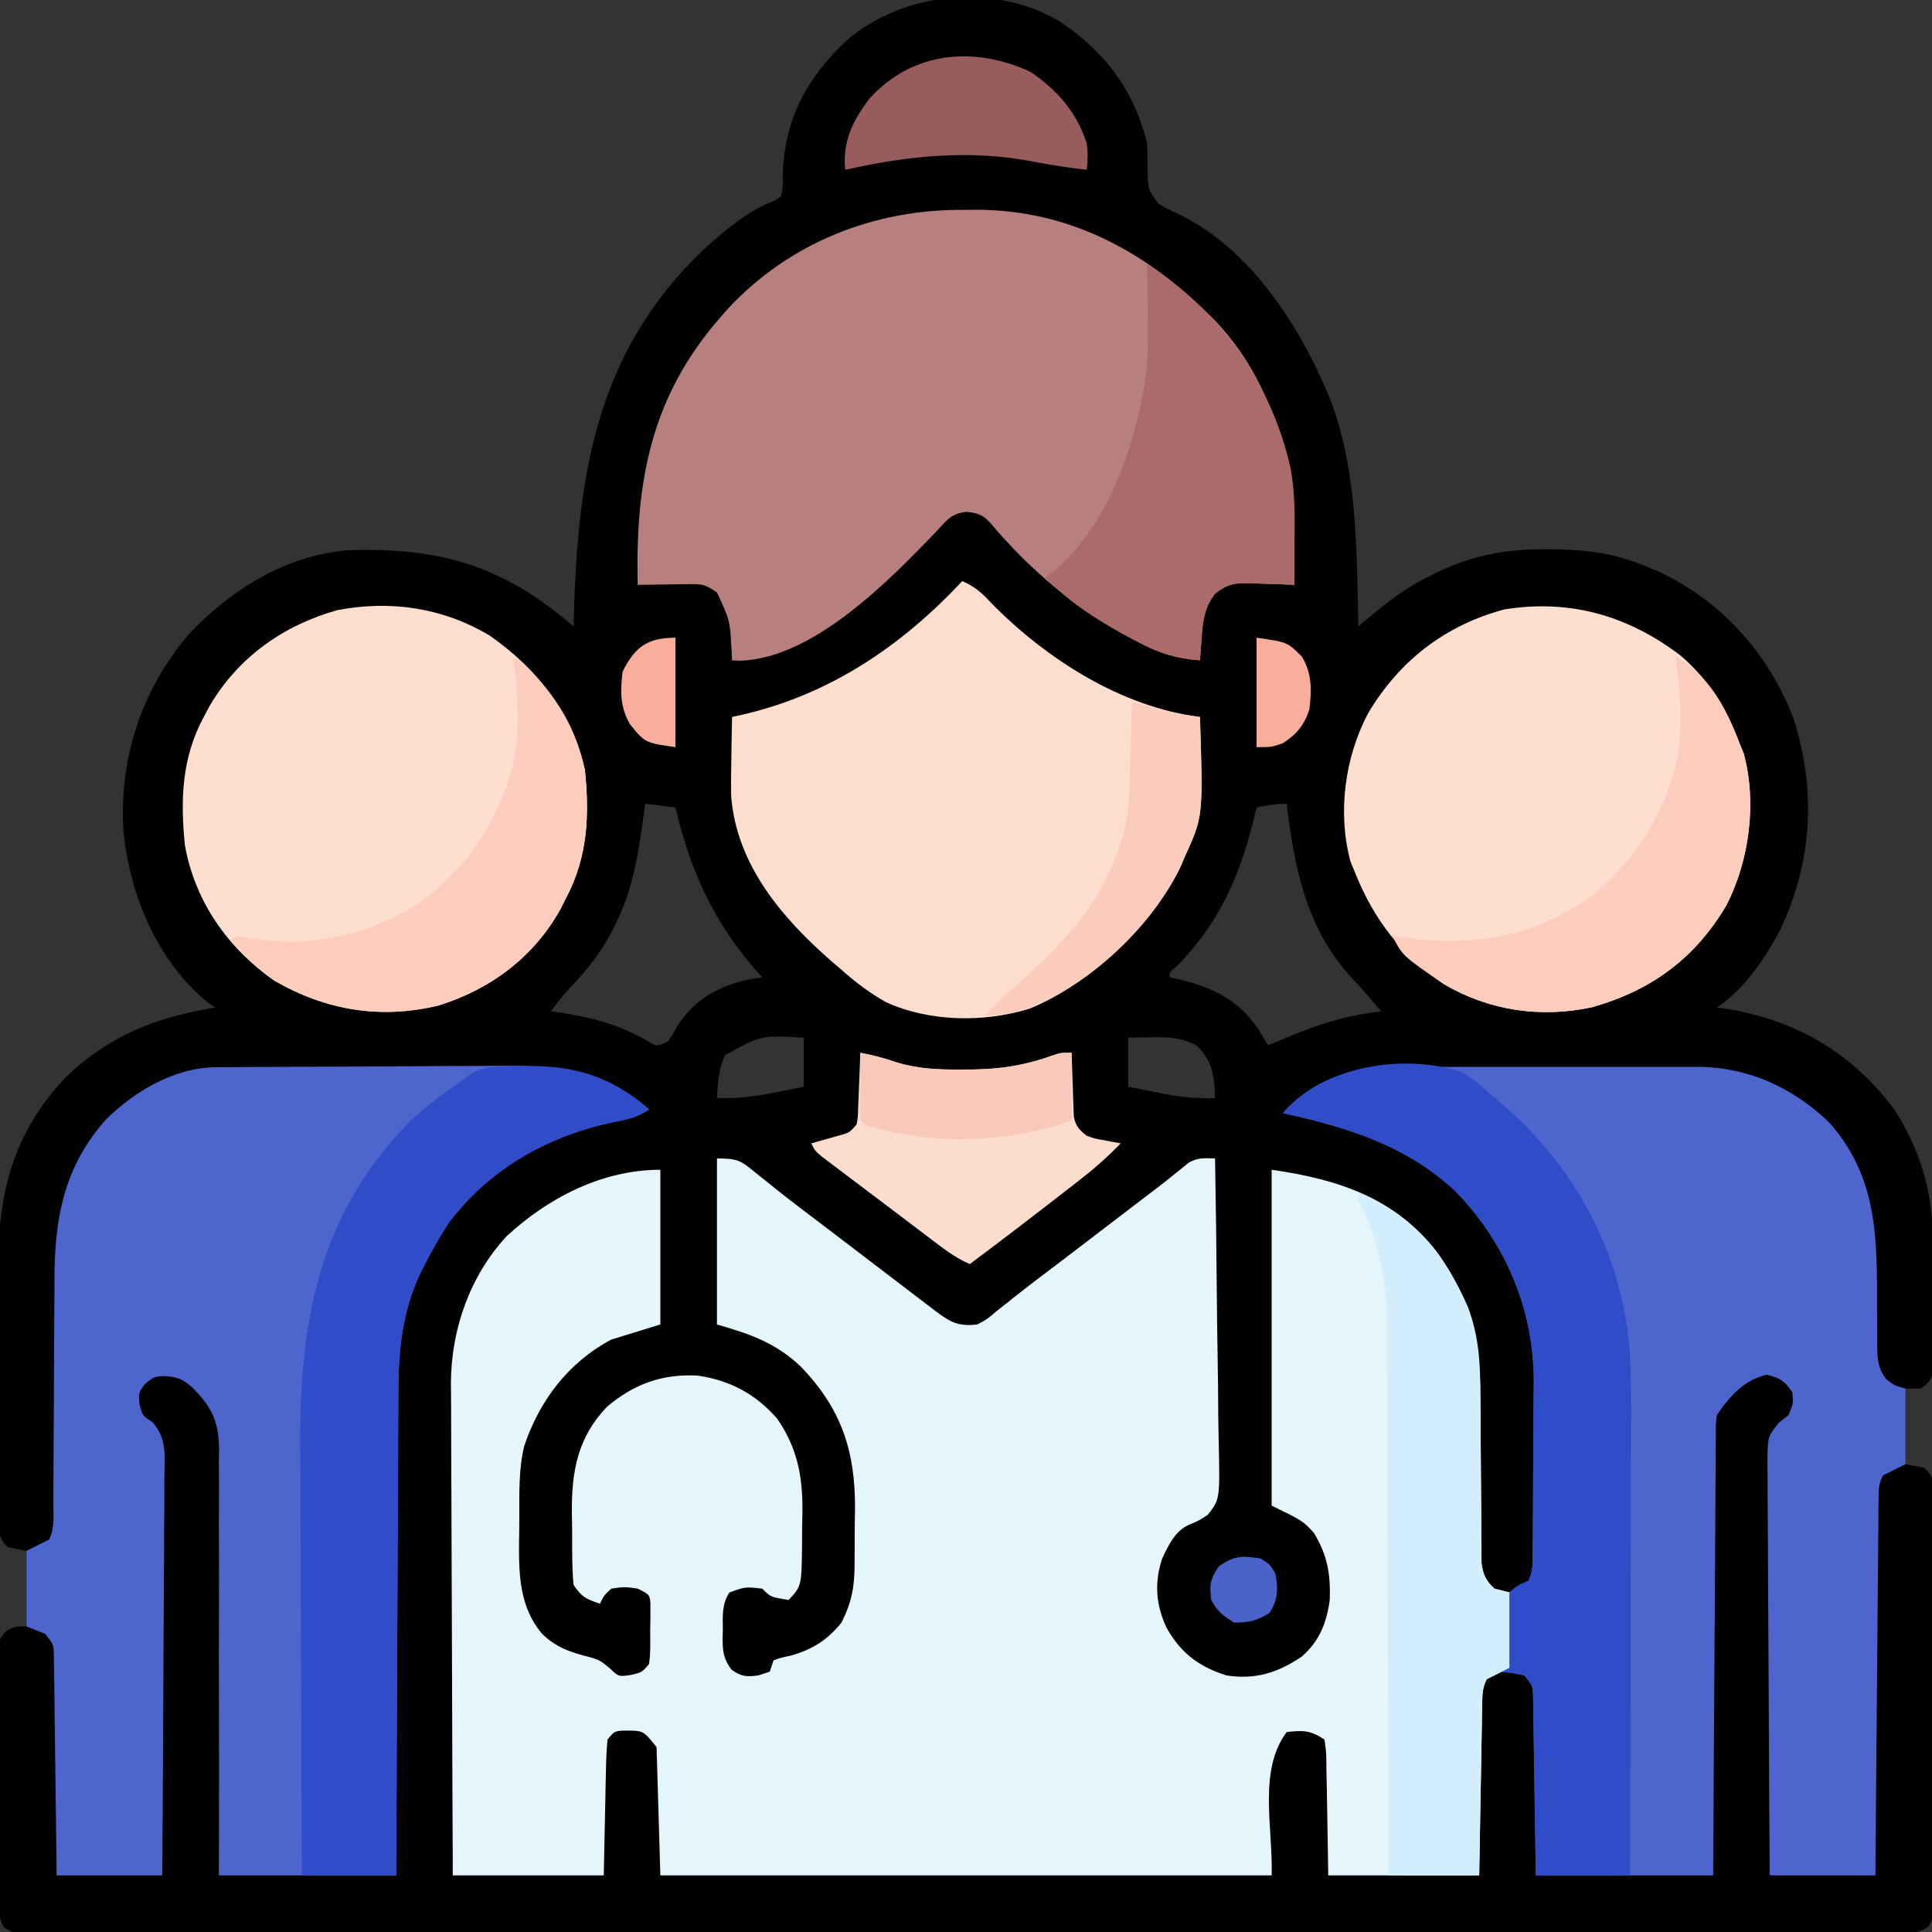 <?xml version="1.0" encoding="UTF-8"?>
<svg version="1.1" xmlns="http://www.w3.org/2000/svg" width="512" height="512">
<rect width="100%" height="100%" fill="#333333" stroke="none"/>
<path d="M0 0 C12.009 7.97 19.845 18.272 23.301 32.422 C23.38 34.858 23.421 37.297 23.426 39.734 C23.55 44.584 23.55 44.584 26.227 48.363 C28.742 49.843 28.742 49.843 31.488 51.09 C51.048 60.354 64.563 81.985 72.301 101.422 C79.084 120.431 78.804 140.501 79.301 160.422 C80.002 159.823 80.703 159.224 81.426 158.607 C86.811 154.09 91.936 150.045 98.301 147.047 C99.233 146.573 99.233 146.573 100.184 146.09 C109.529 141.531 118.769 139.879 129.113 139.984 C130.689 139.996 130.689 139.996 132.296 140.007 C140.567 140.182 147.6 141.232 155.301 144.422 C156.846 145.058 156.846 145.058 158.422 145.707 C175.437 153.489 188.06 167.611 194.66 185.004 C200.677 204.08 199.579 222.575 191.176 240.672 C187.095 248.374 181.638 256.53 174.301 261.422 C175.198 261.546 176.095 261.669 177.02 261.797 C195.377 264.831 210.023 273.365 221.238 288.359 C228.471 299.455 231.614 311.066 231.602 324.16 C231.608 325.664 231.608 325.664 231.615 327.198 C231.62 329.303 231.621 331.409 231.616 333.514 C231.613 336.742 231.637 339.969 231.662 343.197 C231.664 345.247 231.665 347.298 231.664 349.348 C231.673 350.313 231.682 351.279 231.692 352.274 C231.683 353.616 231.683 353.616 231.673 354.986 C231.674 355.772 231.674 356.558 231.675 357.369 C231.197 359.994 230.468 360.887 228.301 362.422 C226.981 362.422 225.661 362.422 224.301 362.422 C224.301 369.022 224.301 375.622 224.301 382.422 C225.951 382.752 227.601 383.082 229.301 383.422 C231.796 385.918 231.553 386.678 231.561 390.122 C231.569 391.113 231.576 392.105 231.583 393.126 C231.58 394.217 231.578 395.309 231.575 396.433 C231.581 397.58 231.586 398.726 231.591 399.907 C231.605 403.713 231.604 407.518 231.602 411.324 C231.605 413.96 231.61 416.595 231.615 419.231 C231.623 424.762 231.622 430.292 231.616 435.823 C231.61 442.219 231.623 448.615 231.644 455.011 C231.664 461.16 231.667 467.309 231.663 473.458 C231.664 476.076 231.669 478.694 231.679 481.313 C231.691 484.969 231.685 488.625 231.673 492.281 C231.681 493.37 231.688 494.46 231.696 495.582 C231.689 496.577 231.682 497.571 231.675 498.595 C231.675 499.892 231.675 499.892 231.676 501.215 C231.301 503.422 231.301 503.422 230.294 505.036 C227.136 507.232 223.749 506.832 220.038 506.799 C218.752 506.806 218.752 506.806 217.441 506.813 C214.544 506.824 211.647 506.813 208.75 506.803 C206.663 506.806 204.575 506.811 202.488 506.817 C196.731 506.83 190.974 506.823 185.218 506.814 C179.017 506.807 172.817 506.818 166.616 506.826 C155.165 506.839 143.714 506.837 132.262 506.829 C121.684 506.822 111.107 506.82 100.529 506.823 C99.828 506.824 99.127 506.824 98.405 506.824 C95.56 506.825 92.716 506.826 89.871 506.827 C63.169 506.836 36.467 506.828 9.764 506.812 C-13.974 506.797 -37.713 506.799 -61.451 506.813 C-88.104 506.829 -114.756 506.835 -141.408 506.826 C-144.248 506.825 -147.088 506.824 -149.927 506.823 C-150.627 506.823 -151.326 506.823 -152.046 506.823 C-162.619 506.819 -173.192 506.823 -183.765 506.831 C-195.783 506.839 -207.801 506.837 -219.819 506.821 C-225.956 506.813 -232.093 506.81 -238.23 506.82 C-243.841 506.829 -249.451 506.824 -255.062 506.808 C-257.099 506.805 -259.136 506.806 -261.172 506.814 C-263.927 506.823 -266.681 506.813 -269.436 506.799 C-270.239 506.806 -271.042 506.813 -271.87 506.821 C-277.181 506.766 -277.181 506.766 -279.691 505.098 C-281.396 502.264 -281.09 499.506 -281.103 496.244 C-281.11 495.517 -281.117 494.79 -281.124 494.041 C-281.142 491.636 -281.138 489.233 -281.133 486.828 C-281.137 485.158 -281.143 483.488 -281.149 481.818 C-281.158 478.318 -281.155 474.817 -281.145 471.317 C-281.134 466.827 -281.154 462.339 -281.183 457.849 C-281.202 454.401 -281.201 450.952 -281.196 447.503 C-281.195 445.848 -281.201 444.192 -281.214 442.537 C-281.229 440.224 -281.218 437.913 -281.201 435.6 C-281.201 434.283 -281.201 432.966 -281.2 431.61 C-280.699 428.422 -280.699 428.422 -278.855 426.473 C-276.699 425.422 -276.699 425.422 -273.699 425.422 C-273.699 418.822 -273.699 412.222 -273.699 405.422 C-275.349 405.092 -276.999 404.762 -278.699 404.422 C-281.259 401.863 -280.952 400.171 -280.992 396.68 C-280.992 395.877 -280.991 395.074 -280.99 394.247 C-280.996 393.401 -281.003 392.555 -281.01 391.684 C-281.029 388.872 -281.033 386.061 -281.035 383.25 C-281.042 381.291 -281.048 379.332 -281.055 377.373 C-281.067 373.254 -281.071 369.134 -281.07 365.015 C-281.07 359.77 -281.097 354.526 -281.131 349.281 C-281.154 345.226 -281.158 341.171 -281.157 337.116 C-281.159 335.185 -281.168 333.254 -281.183 331.323 C-281.331 311.124 -277.52 294.917 -263.145 279.738 C-251.494 268.702 -239.202 263.995 -223.699 261.422 C-224.504 260.844 -225.308 260.267 -226.137 259.672 C-239.107 248.792 -246.121 231.852 -247.931 215.302 C-249.336 196.042 -243.376 177.424 -230.793 162.664 C-219.614 150.693 -204.898 141.51 -188.182 140.229 C-163.861 139.492 -147.419 144.303 -128.699 160.422 C-128.679 159.663 -128.66 158.904 -128.639 158.121 C-127.603 120.288 -122.801 87.695 -94.125 60.449 C-88.73 55.541 -82.243 50.065 -75.355 47.574 C-74.809 47.194 -74.262 46.814 -73.699 46.422 C-73.176 43.549 -73.176 43.549 -73.262 40.172 C-72.587 25.545 -66.804 15.057 -56.387 5.172 C-41.119 -7.885 -17.404 -10.175 0 0 Z M-109.699 207.422 C-109.869 208.666 -110.04 209.91 -110.215 211.191 C-111.516 220.298 -112.791 229.007 -116.699 237.422 C-117.119 238.331 -117.54 239.239 -117.973 240.176 C-121.081 246.35 -124.884 251.236 -129.648 256.23 C-131.5 258.209 -133.121 260.223 -134.699 262.422 C-133.683 262.569 -132.668 262.716 -131.621 262.867 C-123.268 264.191 -116.478 266.012 -109.055 270.312 C-106.634 271.784 -106.634 271.784 -103.699 270.422 C-102.378 268.523 -102.378 268.523 -101.137 266.234 C-96.717 259.365 -90.459 255.847 -82.574 254.047 C-81.295 253.841 -80.017 253.634 -78.699 253.422 C-79.545 252.473 -80.39 251.524 -81.262 250.547 C-92.037 237.87 -97.923 224.484 -101.699 208.422 C-104.339 208.092 -106.979 207.762 -109.699 207.422 Z M52.301 208.422 C52.033 209.547 51.765 210.673 51.488 211.832 C47.683 227.045 42.244 239.176 31.207 250.445 C29.185 252.084 29.185 252.084 29.301 253.422 C29.99 253.569 30.68 253.716 31.391 253.867 C40.647 256.077 47.449 259.251 52.863 267.297 C53.694 268.661 54.513 270.032 55.301 271.422 C57.947 270.369 60.584 269.303 63.211 268.203 C70.531 265.228 77.457 263.369 85.301 262.422 C84.937 261.998 84.574 261.574 84.199 261.137 C83.13 259.89 82.066 258.64 81.004 257.387 C79.981 256.207 78.935 255.046 77.848 253.926 C65.639 241.012 62.251 224.421 60.301 207.422 C57.461 207.422 55.063 207.825 52.301 208.422 Z M-88.512 274.047 C-90.325 277.673 -90.451 281.415 -90.699 285.422 C-85.341 285.591 -80.506 284.987 -75.262 283.922 C-74.53 283.779 -73.799 283.636 -73.045 283.488 C-71.262 283.139 -69.48 282.781 -67.699 282.422 C-67.699 278.132 -67.699 273.842 -67.699 269.422 C-79.006 268.757 -79.006 268.757 -88.512 274.047 Z M18.301 269.422 C18.301 273.712 18.301 278.002 18.301 282.422 C20.82 282.93 23.341 283.429 25.863 283.922 C26.568 284.065 27.272 284.208 27.998 284.355 C32.52 285.231 36.696 285.567 41.301 285.422 C41.05 279.658 40.776 275.524 36.301 271.422 C32.275 269.384 28.966 269.206 24.488 269.297 C22.446 269.338 20.405 269.379 18.301 269.422 Z " fill="#010102" transform="translate(280.699,5.578)"/>
<path d="M0 0 C5.664 0 6.304 0.571 10.5 4 C11.655 4.926 12.812 5.85 13.969 6.773 C14.607 7.287 15.245 7.801 15.902 8.331 C19.882 11.497 23.948 14.552 28 17.625 C29.8 18.994 31.599 20.364 33.398 21.734 C34.312 22.43 35.226 23.125 36.167 23.842 C39.084 26.064 41.999 28.29 44.914 30.516 C46.349 31.611 46.349 31.611 47.812 32.728 C49.654 34.134 51.495 35.54 53.336 36.948 C54.166 37.581 54.996 38.215 55.852 38.867 C56.582 39.425 57.312 39.983 58.065 40.558 C62.031 43.513 64.023 44.547 69 44 C71.586 42.617 71.586 42.617 74.062 40.5 C75.111 39.671 76.161 38.843 77.211 38.016 C77.801 37.543 78.391 37.071 78.999 36.584 C83.012 33.408 87.11 30.342 91.188 27.25 C98.573 21.623 105.95 15.985 113.319 10.337 C114.578 9.373 115.839 8.412 117.104 7.456 C118.446 6.426 119.769 5.372 121.08 4.302 C121.769 3.751 122.458 3.2 123.168 2.633 C123.783 2.129 124.398 1.625 125.032 1.106 C127.49 -0.275 129.222 -0.081 132 0 C132.209 11.891 132.368 23.782 132.466 35.675 C132.513 41.198 132.577 46.719 132.679 52.241 C132.777 57.571 132.831 62.899 132.854 68.23 C132.871 70.263 132.903 72.295 132.952 74.328 C133.319 90.34 133.319 90.34 130.042 94.464 C127.633 96.033 127.633 96.033 125.231 97.007 C121.39 98.717 119.755 102.326 118 106 C115.881 112.357 116.292 118.247 119.125 124.312 C122.855 130.997 127.608 134.659 135 137 C142.688 138.18 148.606 136.327 155 132 C159.684 127.908 161.602 123.012 162.406 116.922 C162.612 109.97 161.783 105.194 158.191 99.219 C155.249 96.032 155.249 96.032 147 92 C147 62.63 147 33.26 147 3 C164.708 5.53 179.941 10.525 191.062 25.125 C199.662 37.326 202.284 48.206 202.309 62.887 C202.32 64.235 202.332 65.583 202.346 66.931 C202.401 72.627 202.432 78.324 202.456 84.021 C202.472 87.517 202.502 91.014 202.541 94.51 C202.558 96.482 202.559 98.454 202.559 100.426 C202.572 101.624 202.586 102.823 202.599 104.057 C202.604 105.111 202.61 106.165 202.615 107.25 C203.058 110.414 203.728 111.773 206 114 C207.32 114.33 208.64 114.66 210 115 C210 121.6 210 128.2 210 135 C208.02 135.99 206.04 136.98 204 138 C202.779 140.442 202.843 142.087 202.795 144.817 C202.775 145.818 202.755 146.819 202.734 147.85 C202.718 148.933 202.701 150.017 202.684 151.133 C202.652 152.793 202.652 152.793 202.621 154.487 C202.555 158.033 202.496 161.579 202.438 165.125 C202.394 167.525 202.351 169.924 202.307 172.324 C202.199 178.216 202.1 184.108 202 190 C188.8 190 175.6 190 162 190 C161.688 172.125 161.688 172.125 161.612 166.485 C161.58 165.013 161.546 163.542 161.512 162.07 C161.505 161.303 161.499 160.536 161.493 159.746 C161.461 157.305 161.461 157.305 161 154 C157.296 151.531 155.379 151.531 151 152 C143.358 162.189 147.374 177.269 147 190 C93.54 190 40.08 190 -15 190 C-15.33 178.78 -15.66 167.56 -16 156 C-19.492 151.668 -19.492 151.668 -23.625 151.625 C-27.068 151.652 -27.068 151.652 -29 154 C-29.245 156.719 -29.374 159.347 -29.414 162.07 C-29.432 162.776 -29.449 163.482 -29.468 164.209 C-29.531 166.847 -29.577 169.486 -29.625 172.125 C-29.749 178.024 -29.872 183.923 -30 190 C-43.2 190 -56.4 190 -70 190 C-70.09 171.823 -70.164 153.646 -70.207 135.469 C-70.228 127.029 -70.256 118.588 -70.302 110.147 C-70.342 102.786 -70.367 95.424 -70.376 88.063 C-70.382 84.169 -70.394 80.275 -70.423 76.381 C-70.45 72.707 -70.458 69.034 -70.452 65.36 C-70.454 63.387 -70.475 61.414 -70.498 59.441 C-70.433 45.331 -65.507 31.212 -55.812 20.684 C-44.764 10.421 -30.375 3 -15 3 C-15 16.53 -15 30.06 -15 44 C-21.435 45.98 -21.435 45.98 -28 48 C-39.381 54.053 -47.03 64.154 -51.082 76.223 C-52.564 82.413 -52.372 88.824 -52.371 95.153 C-52.375 97.363 -52.411 99.572 -52.449 101.781 C-52.519 110.477 -52.262 118.911 -46.415 125.893 C-42.593 129.727 -38.446 130.98 -33.289 132.273 C-31 133 -31 133 -28.25 135.25 C-26.055 137.345 -26.055 137.345 -22.812 136.875 C-19.897 136.207 -19.897 136.207 -18 134 C-17.557 131.02 -17.676 128.009 -17.688 125 C-17.671 124.167 -17.655 123.335 -17.639 122.477 C-17.638 121.68 -17.637 120.883 -17.637 120.062 C-17.634 119.332 -17.631 118.601 -17.628 117.848 C-17.857 115.585 -17.857 115.585 -21 114 C-24.5 113.5 -24.5 113.5 -28 114 C-29.982 115.861 -29.982 115.861 -31 118 C-34.653 116.75 -35.781 116.329 -38 113 C-38.412 108.702 -38.372 104.394 -38.371 100.078 C-38.375 97.969 -38.411 95.861 -38.449 93.752 C-38.541 82.867 -36.879 73.905 -29.164 65.828 C-21.965 59.746 -14.51 57.045 -5.105 57.551 C3.503 58.796 10.279 62.454 16 69 C21.767 77.467 22.882 85.414 22.617 95.357 C22.562 97.526 22.556 99.69 22.557 101.859 C22.435 113.34 22.435 113.34 19 117 C14.25 116.25 14.25 116.25 12 114 C7.465 113.505 7.465 113.505 3.305 115.023 C1.26 118.122 1.527 121.35 1.562 124.938 C1.543 125.654 1.523 126.37 1.502 127.107 C1.505 130.639 1.721 132.629 3.867 135.484 C6.497 137.353 7.836 137.406 11 137 C11.99 136.67 12.98 136.34 14 136 C14.33 135.01 14.66 134.02 15 133 C17.004 132.297 17.004 132.297 19.562 131.75 C25.221 130.193 29.313 127.598 33 123 C35.678 117.715 36.467 113.564 36.469 107.68 C36.476 106.899 36.484 106.119 36.492 105.314 C36.503 103.669 36.505 102.023 36.501 100.378 C36.5 97.902 36.542 95.429 36.586 92.953 C36.702 77.613 33.001 66.258 22.09 55.035 C15.486 48.825 8.64 46.469 0 44 C0 29.48 0 14.96 0 0 Z " fill="#E4F5FC" transform="translate(190,307)"/>
<path d="M0 0 C0.924 -0.004 1.849 -0.007 2.801 -0.011 C5.847 -0.019 8.892 -0.014 11.938 -0.007 C14.063 -0.008 16.187 -0.01 18.312 -0.013 C22.762 -0.016 27.212 -0.011 31.662 -0.002 C37.354 0.009 43.045 0.003 48.737 -0.009 C53.124 -0.016 57.511 -0.014 61.898 -0.009 C63.996 -0.008 66.094 -0.009 68.192 -0.014 C71.131 -0.019 74.069 -0.011 77.008 0 C77.867 -0.004 78.727 -0.008 79.612 -0.012 C93.005 0.081 104.722 5.462 114.375 14.712 C127.228 29.21 127.08 45.226 127.069 63.471 C127.073 66.15 127.1 68.827 127.129 71.505 C127.121 72.325 127.113 73.144 127.105 73.989 C127.152 77.609 127.288 79.793 129.477 82.743 C131.648 84.423 131.648 84.423 134.633 85.259 C134.633 91.859 134.633 98.459 134.633 105.259 C131.663 106.744 131.663 106.744 128.633 108.259 C127.482 110.56 127.497 111.886 127.475 114.448 C127.465 115.325 127.456 116.203 127.445 117.108 C127.44 118.073 127.434 119.038 127.428 120.033 C127.418 121.047 127.408 122.062 127.398 123.107 C127.366 126.473 127.342 129.839 127.317 133.204 C127.296 135.533 127.275 137.862 127.254 140.191 C127.199 146.329 127.149 152.468 127.101 158.607 C127.051 164.867 126.995 171.127 126.94 177.388 C126.832 189.678 126.731 201.968 126.633 214.259 C117.393 214.259 108.153 214.259 98.633 214.259 C98.52 199.09 98.428 183.922 98.374 168.753 C98.348 161.71 98.313 154.667 98.256 147.624 C98.201 140.829 98.172 134.034 98.159 127.238 C98.15 124.644 98.132 122.05 98.105 119.455 C98.068 115.825 98.063 112.197 98.066 108.567 C98.039 106.953 98.039 106.953 98.011 105.306 C98.062 97.956 98.062 97.956 101.102 94.243 C101.938 93.589 102.773 92.934 103.633 92.259 C104.868 89.274 104.868 89.274 104.633 86.259 C102.67 83.275 101.339 82.435 97.883 81.571 C91.985 82.819 87.899 87.36 84.633 92.259 C84.322 94.602 84.322 94.602 84.355 97.251 C84.344 98.282 84.333 99.312 84.321 100.374 C84.319 101.504 84.317 102.634 84.314 103.799 C84.304 104.989 84.294 106.179 84.284 107.406 C84.258 110.67 84.242 113.934 84.229 117.198 C84.213 120.61 84.186 124.021 84.161 127.432 C84.114 133.892 84.077 140.352 84.044 146.812 C84.006 154.166 83.956 161.52 83.906 168.874 C83.803 184.002 83.715 199.131 83.633 214.259 C68.123 214.259 52.613 214.259 36.633 214.259 C36.584 210.684 36.535 207.11 36.485 203.427 C36.431 199.972 36.374 196.516 36.316 193.061 C36.278 190.657 36.243 188.252 36.211 185.847 C36.166 182.394 36.108 178.942 36.047 175.489 C36.036 174.411 36.024 173.333 36.012 172.222 C35.992 171.221 35.973 170.22 35.952 169.189 C35.939 168.308 35.926 167.426 35.912 166.518 C35.77 163.978 35.77 163.978 33.633 161.259 C30.066 160.523 30.066 160.523 26.633 160.259 C27.623 159.929 28.613 159.599 29.633 159.259 C29.607 158.669 29.581 158.078 29.554 157.47 C29.45 154.796 29.385 152.122 29.321 149.446 C29.279 148.518 29.237 147.589 29.194 146.632 C29.148 144.082 29.149 141.764 29.633 139.259 C32.09 137.247 32.09 137.247 34.633 136.259 C35.964 133.596 35.782 131.544 35.81 128.562 C35.823 127.367 35.836 126.171 35.849 124.938 C35.857 123.636 35.864 122.335 35.872 120.993 C35.876 120.328 35.88 119.664 35.884 118.979 C35.905 115.448 35.919 111.918 35.928 108.388 C35.939 104.777 35.974 101.167 36.014 97.556 C36.04 94.752 36.048 91.949 36.052 89.144 C36.059 87.178 36.085 85.212 36.112 83.247 C36.067 64.325 28.749 46.894 15.633 33.259 C2.792 20.94 -13.395 15.957 -30.367 12.259 C-22.654 3.261 -11.492 -0.054 0 0 Z " fill="#4E65CE" transform="translate(370.367,282.741)"/>
<path d="M0 0 C0.811 -0.009 1.623 -0.017 2.458 -0.026 C3.34 -0.03 4.222 -0.035 5.13 -0.039 C6.065 -0.047 7.001 -0.055 7.965 -0.064 C11.062 -0.089 14.16 -0.105 17.257 -0.12 C18.849 -0.128 18.849 -0.128 20.473 -0.136 C26.097 -0.162 31.72 -0.182 37.344 -0.196 C41.981 -0.21 46.618 -0.237 51.255 -0.278 C56.868 -0.328 62.481 -0.352 68.095 -0.359 C70.225 -0.366 72.355 -0.381 74.485 -0.405 C90.108 -0.572 102.611 0.362 114.886 11.154 C111.945 13.115 109.803 13.675 106.39 14.344 C88.627 17.868 72.865 26.588 61.8 41.228 C59.508 44.732 57.491 48.308 55.574 52.029 C55.248 52.652 54.922 53.276 54.586 53.918 C49.45 64.4 48.441 75.021 48.454 86.551 C48.445 87.952 48.434 89.353 48.423 90.754 C48.395 94.517 48.386 98.281 48.38 102.045 C48.37 105.992 48.344 109.94 48.32 113.888 C48.276 121.346 48.248 128.804 48.225 136.262 C48.197 144.761 48.154 153.259 48.108 161.757 C48.016 179.223 47.946 196.688 47.886 214.154 C32.376 214.154 16.866 214.154 0.886 214.154 C0.898 210.505 0.909 206.857 0.921 203.098 C0.954 191.031 0.943 178.966 0.909 166.9 C0.89 159.585 0.886 152.271 0.917 144.957 C0.944 138.579 0.942 132.201 0.908 125.823 C0.89 122.448 0.887 119.074 0.917 115.699 C0.944 111.923 0.921 108.151 0.886 104.375 C0.905 103.266 0.925 102.158 0.945 101.016 C0.807 93.66 -1.01 90.008 -6.204 84.791 C-8.642 82.702 -9.763 82.192 -12.989 81.841 C-16.164 81.912 -16.164 81.912 -18.551 83.779 C-20.373 86.089 -20.373 86.089 -20.176 89.091 C-19.363 92.327 -19.363 92.327 -16.583 94.139 C-12.871 98.672 -13.451 102.769 -13.546 108.462 C-13.546 109.604 -13.545 110.746 -13.544 111.922 C-13.548 115.694 -13.587 119.464 -13.626 123.236 C-13.635 125.852 -13.642 128.468 -13.647 131.084 C-13.663 137.264 -13.704 143.444 -13.754 149.624 C-13.81 156.661 -13.837 163.699 -13.862 170.736 C-13.915 185.209 -14.006 199.681 -14.114 214.154 C-23.354 214.154 -32.594 214.154 -42.114 214.154 C-42.163 209.785 -42.212 205.417 -42.262 200.916 C-42.307 197.434 -42.353 193.952 -42.401 190.471 C-42.451 186.795 -42.498 183.119 -42.536 179.442 C-42.573 175.902 -42.619 172.362 -42.672 168.822 C-42.7 166.813 -42.717 164.803 -42.735 162.794 C-42.755 161.573 -42.775 160.352 -42.795 159.094 C-42.808 158.017 -42.822 156.94 -42.836 155.83 C-42.927 152.929 -42.927 152.929 -45.114 150.154 C-46.764 149.494 -48.414 148.834 -50.114 148.154 C-50.114 141.554 -50.114 134.954 -50.114 128.154 C-48.134 127.164 -46.154 126.174 -44.114 125.154 C-42.581 122.088 -42.97 118.878 -42.972 115.514 C-42.969 114.725 -42.965 113.936 -42.962 113.123 C-42.954 111.405 -42.949 109.687 -42.945 107.969 C-42.938 105.239 -42.922 102.509 -42.904 99.779 C-42.852 92.015 -42.804 84.251 -42.788 76.486 C-42.778 71.737 -42.748 66.989 -42.707 62.241 C-42.695 60.44 -42.689 58.639 -42.692 56.839 C-42.707 40.334 -40.326 26.421 -28.895 13.681 C-21.286 6.282 -10.892 0.086 0 0 Z " fill="#4E65CE" transform="translate(57.114,282.846)"/>
<path d="M0 0 C1.12 -0.012 2.24 -0.023 3.395 -0.035 C27.613 0.049 47.615 10.732 64.5 27.375 C65.505 28.361 65.505 28.361 66.531 29.367 C84.905 48.826 88.113 73.874 87.5 99.375 C86.259 99.317 85.017 99.259 83.738 99.199 C82.096 99.152 80.454 99.107 78.812 99.062 C77.996 99.021 77.179 98.979 76.338 98.936 C71.913 98.846 70.095 98.915 66.48 101.707 C63.58 105.615 63.295 108.813 62.938 113.562 C62.854 114.649 62.77 115.736 62.684 116.855 C62.623 117.687 62.562 118.518 62.5 119.375 C56.52 118.897 52.106 117.652 46.812 114.875 C46.122 114.519 45.431 114.163 44.72 113.796 C30.076 106.065 17.681 95.691 7.023 83.055 C4.933 80.75 3.791 80.414 0.688 80 C-3.597 80.504 -4.584 82.252 -7.5 85.375 C-19.996 98.367 -39.959 118.817 -59.277 119.469 C-60.011 119.438 -60.744 119.407 -61.5 119.375 C-61.537 118.578 -61.575 117.782 -61.613 116.961 C-62.055 108.738 -62.055 108.738 -65.5 101.375 C-68.601 99.308 -69.229 99.13 -72.73 99.18 C-73.533 99.186 -74.335 99.193 -75.162 99.199 C-75.995 99.216 -76.829 99.233 -77.688 99.25 C-78.955 99.264 -78.955 99.264 -80.248 99.277 C-82.332 99.301 -84.416 99.337 -86.5 99.375 C-87.154 72.175 -83.064 49.483 -64.5 28.375 C-63.845 27.625 -63.19 26.875 -62.516 26.102 C-46.2 8.62 -23.693 -0.245 0 0 Z " fill="#B87F7F" transform="translate(255.5,55.625)"/>
<path d="M0 0 C3.348 1.437 5.302 3.201 7.75 5.875 C22.262 20.624 42.165 33.373 63 36 C63.838 62.365 63.838 62.365 59 73 C58.611 73.911 58.221 74.823 57.82 75.762 C50.265 91.43 33.818 106.793 17.812 113.312 C5.75 117.048 -8.761 116.838 -20.285 111.543 C-24.599 109.091 -28.303 106.299 -32 103 C-33.216 101.962 -33.216 101.962 -34.457 100.902 C-47.657 89.406 -59.823 75.243 -61.235 56.952 C-61.293 53.754 -61.263 50.573 -61.188 47.375 C-61.174 46.275 -61.16 45.176 -61.146 44.043 C-61.112 41.361 -61.062 38.681 -61 36 C-60.233 35.832 -59.466 35.663 -58.676 35.49 C-35.398 30.264 -16.15 17.304 0 0 Z " fill="#FDDECE" transform="translate(255,154)"/>
<path d="M0 0 C12.77 8.978 21.547 20.312 25.184 35.535 C26.429 47.627 25.94 58.677 20.184 69.535 C19.738 70.423 19.292 71.311 18.832 72.227 C11.816 85.064 0.222 93.719 -13.684 98.027 C-29.064 101.689 -43.476 99.328 -57.117 91.422 C-69.498 82.768 -78.129 70.473 -80.816 55.535 C-82.028 43.482 -81.681 32.388 -75.816 21.535 C-75.297 20.562 -74.777 19.589 -74.242 18.586 C-66.725 5.742 -54.695 -2.773 -40.438 -6.77 C-26.358 -9.473 -12.4 -7.44 0 0 Z " fill="#FEDECE" transform="translate(129.816,168.465)"/>
<path d="M0 0 C7.468 6.46 12.078 14.067 15.574 23.227 C15.94 24.117 16.306 25.008 16.684 25.926 C20.204 38.972 18.17 54.243 12.102 66.105 C3.783 80.246 -7.862 88.729 -23.551 93.164 C-37.142 96.062 -50.78 94.098 -62.793 87.023 C-74.179 79.253 -81.372 69.934 -86.426 57.227 C-86.979 55.889 -86.979 55.889 -87.543 54.523 C-90.997 41.625 -89.058 27.074 -82.953 15.414 C-74.746 1.445 -62.429 -8.105 -46.738 -12.273 C-29.301 -15.069 -13.915 -10.6 0 0 Z " fill="#FEDECE" transform="translate(445.426,173.773)"/>
<path d="M0 0 C2.826 1.726 5.085 3.594 7.504 5.855 C8.574 6.764 9.647 7.668 10.723 8.57 C29.913 25.062 42.158 47.808 44.332 73.08 C44.992 83.74 44.748 94.465 44.707 105.142 C44.694 108.939 44.693 112.736 44.691 116.533 C44.684 123.697 44.668 130.861 44.648 138.025 C44.625 146.192 44.615 154.359 44.605 162.526 C44.584 179.303 44.547 196.079 44.504 212.855 C36.254 212.855 28.004 212.855 19.504 212.855 C19.455 209.281 19.406 205.706 19.355 202.023 C19.301 198.568 19.244 195.113 19.187 191.658 C19.148 189.253 19.113 186.849 19.082 184.444 C19.036 180.991 18.978 177.539 18.918 174.086 C18.906 173.008 18.895 171.93 18.883 170.819 C18.863 169.818 18.843 168.817 18.823 167.786 C18.809 166.904 18.796 166.023 18.782 165.114 C18.641 162.575 18.641 162.575 16.504 159.855 C12.936 159.119 12.936 159.119 9.504 158.855 C10.494 158.525 11.484 158.195 12.504 157.855 C12.478 157.265 12.452 156.675 12.425 156.067 C12.321 153.393 12.256 150.719 12.191 148.043 C12.15 147.114 12.108 146.185 12.064 145.229 C12.018 142.679 12.02 140.361 12.504 137.855 C14.961 135.844 14.961 135.844 17.504 134.855 C18.835 132.193 18.653 130.141 18.681 127.159 C18.694 125.963 18.707 124.767 18.72 123.535 C18.727 122.233 18.735 120.931 18.742 119.59 C18.746 118.925 18.75 118.26 18.755 117.576 C18.775 114.045 18.79 110.515 18.799 106.984 C18.81 103.374 18.844 99.764 18.884 96.153 C18.911 93.349 18.919 90.545 18.922 87.741 C18.929 85.775 18.956 83.809 18.983 81.843 C18.938 62.922 11.62 45.491 -1.496 31.855 C-14.337 19.537 -30.524 14.554 -47.496 10.855 C-36.619 -1.834 -15.44 -5.055 0 0 Z " fill="#304CC8" transform="translate(387.496,284.145)"/>
<path d="M0 0 C1.545 0.007 1.545 0.007 3.121 0.015 C14.937 0.285 24.024 3.609 33 11.5 C30.059 13.461 27.917 14.021 24.504 14.69 C6.741 18.214 -9.021 26.934 -20.086 41.574 C-22.378 45.079 -24.395 48.655 -26.312 52.375 C-26.638 52.998 -26.964 53.622 -27.3 54.264 C-32.436 64.746 -33.445 75.367 -33.432 86.897 C-33.441 88.298 -33.452 89.699 -33.463 91.1 C-33.491 94.863 -33.5 98.627 -33.506 102.391 C-33.516 106.338 -33.542 110.286 -33.566 114.234 C-33.61 121.692 -33.638 129.15 -33.661 136.609 C-33.689 145.107 -33.732 153.605 -33.778 162.103 C-33.87 179.569 -33.942 197.034 -34 214.5 C-42.25 214.5 -50.5 214.5 -59 214.5 C-59.093 196.296 -59.164 178.093 -59.207 159.889 C-59.228 151.435 -59.256 142.981 -59.302 134.527 C-59.342 127.15 -59.367 119.773 -59.376 112.396 C-59.382 108.498 -59.393 104.599 -59.423 100.701 C-59.66 67.939 -54.516 39.542 -30.91 15.266 C-26.359 10.806 -21.276 7.06 -16 3.5 C-15.286 2.934 -14.572 2.368 -13.836 1.785 C-9.338 -0.253 -4.882 -0.031 0 0 Z " fill="#304CC8" transform="translate(139,282.5)"/>
<path d="M0 0 C14.285 6.496 22.646 15.83 28.992 30.297 C31.997 38.356 32.294 45.281 32.309 53.887 C32.32 55.235 32.332 56.583 32.346 57.931 C32.401 63.627 32.432 69.324 32.456 75.021 C32.472 78.517 32.502 82.014 32.541 85.51 C32.558 87.482 32.559 89.454 32.559 91.426 C32.579 93.224 32.579 93.224 32.599 95.057 C32.604 96.111 32.61 97.165 32.615 98.25 C33.058 101.414 33.728 102.773 36 105 C37.32 105.33 38.64 105.66 40 106 C40 112.6 40 119.2 40 126 C38.02 126.99 36.04 127.98 34 129 C32.779 131.442 32.843 133.087 32.795 135.817 C32.775 136.818 32.755 137.819 32.734 138.85 C32.709 140.475 32.709 140.475 32.684 142.133 C32.663 143.24 32.642 144.347 32.621 145.487 C32.555 149.033 32.496 152.579 32.438 156.125 C32.394 158.525 32.351 160.924 32.307 163.324 C32.199 169.216 32.1 175.108 32 181 C24.08 181 16.16 181 8 181 C7.995 178.059 7.995 178.059 7.989 175.058 C7.952 156.549 7.894 138.041 7.816 119.532 C7.776 110.018 7.744 100.503 7.729 90.988 C7.716 82.69 7.689 74.392 7.645 66.093 C7.623 61.704 7.607 57.316 7.608 52.926 C7.609 48.784 7.591 44.643 7.559 40.501 C7.55 38.991 7.549 37.481 7.554 35.972 C7.594 23.632 5.548 13.082 0 2 C0 1.34 0 0.68 0 0 Z " fill="#D2EEFC" transform="translate(360,316)"/>
<path d="M0 0 C19.263 12.334 32.927 31.447 38 54 C39.226 60.472 39.113 66.867 39.062 73.438 C39.058 74.551 39.053 75.664 39.049 76.811 C39.037 79.54 39.021 82.27 39 85 C37.759 84.942 36.517 84.884 35.238 84.824 C33.596 84.777 31.954 84.732 30.312 84.688 C29.496 84.646 28.679 84.604 27.838 84.561 C23.413 84.471 21.595 84.54 17.98 87.332 C15.08 91.24 14.795 94.438 14.438 99.188 C14.354 100.274 14.27 101.361 14.184 102.48 C14.123 103.312 14.062 104.143 14 105 C8.02 104.522 3.607 103.275 -1.688 100.5 C-2.372 100.149 -3.057 99.798 -3.763 99.437 C-12.148 95.028 -20.459 89.915 -27 83 C-26.154 82.381 -25.309 81.763 -24.438 81.125 C-9.637 68.612 -2.196 45.523 0 27 C0.216 22.245 0.192 17.508 0.125 12.75 C0.116 11.516 0.107 10.283 0.098 9.012 C0.074 6.008 0.042 3.004 0 0 Z " fill="#AC6B6B" transform="translate(304,70)"/>
<path d="M0 0 C9.852 7.641 16.428 17.73 19 30 C20.253 42.088 19.754 53.147 14 64 C13.554 64.888 13.108 65.776 12.648 66.691 C5.632 79.529 -5.961 88.184 -19.867 92.492 C-35.409 96.193 -49.62 93.67 -63.41 85.793 C-67.818 82.741 -71.425 78.972 -75 75 C-73 74 -73 74 -70.91 74.422 C-55.278 77.527 -39.509 74.152 -26 66 C-12.309 56.817 -3.458 43.076 0.312 27.062 C1.84 18.098 1.215 8.962 0 0 Z " fill="#FCCCBD" transform="translate(136,174)"/>
<path d="M0 0 C8.68 4.559 13.732 14.021 17 23 C17.356 23.869 17.712 24.738 18.078 25.633 C21.651 38.682 19.602 54.004 13.527 65.879 C5.208 80.019 -6.436 88.502 -22.125 92.938 C-35.723 95.837 -49.313 93.854 -61.348 86.82 C-72.373 79.253 -72.373 79.253 -75 74 C-73.53 74.238 -73.53 74.238 -72.031 74.48 C-54.415 76.97 -37.754 74.464 -23 64 C-10.871 54.781 -2.602 41.336 0.727 26.391 C1.718 17.719 1.433 8.596 0 0 Z " fill="#FCCCBD" transform="translate(444,174)"/>
<path d="M0 0 C3.315 0.605 6.395 1.44 9.578 2.535 C15.335 4.283 20.765 4.495 26.75 4.438 C28.322 4.433 28.322 4.433 29.927 4.428 C37.278 4.296 43.534 3.339 50.488 0.875 C53 0 53 0 56 0 C56.015 0.56 56.029 1.12 56.044 1.697 C56.119 4.236 56.215 6.774 56.312 9.312 C56.335 10.194 56.358 11.075 56.381 11.982 C56.416 12.83 56.452 13.678 56.488 14.551 C56.514 15.331 56.541 16.111 56.568 16.915 C57.102 19.491 57.955 20.389 60 22 C62.264 22.784 62.264 22.784 64.688 23.188 C65.9 23.425 65.9 23.425 67.137 23.668 C67.752 23.778 68.366 23.887 69 24 C65.473 27.657 61.774 30.893 57.75 34 C57.156 34.463 56.562 34.926 55.95 35.402 C47.023 42.339 38.061 49.239 29 56 C24.935 54.236 21.564 51.541 18.062 48.875 C17.382 48.36 16.702 47.845 16.002 47.315 C14.499 46.176 12.997 45.036 11.496 43.895 C8.774 41.828 6.043 39.773 3.312 37.719 C1.396 36.271 -0.521 34.823 -2.438 33.375 C-3.367 32.676 -4.297 31.977 -5.256 31.257 C-6.119 30.603 -6.982 29.948 -7.871 29.273 C-8.644 28.69 -9.417 28.107 -10.213 27.505 C-12 26 -12 26 -13 24 C-12.301 23.807 -11.603 23.613 -10.883 23.414 C-9.518 23.023 -9.518 23.023 -8.125 22.625 C-7.22 22.37 -6.315 22.115 -5.383 21.852 C-2.854 21.14 -2.854 21.14 -1 19 C-0.631 16.969 -0.631 16.969 -0.586 14.648 C-0.547 13.798 -0.509 12.947 -0.469 12.07 C-0.438 11.181 -0.407 10.291 -0.375 9.375 C-0.317 8.029 -0.317 8.029 -0.258 6.656 C-0.163 4.438 -0.078 2.219 0 0 Z " fill="#FCDCCC" transform="translate(228,279)"/>
<path d="M0 0 C7.131 4.763 12.36 10.767 15 19 C15.336 21.507 15.275 23.466 15 26 C10.255 25.453 5.599 24.765 0.914 23.844 C-15.98 20.573 -32.298 22.226 -49 26 C-49.81 18.545 -46.944 12.863 -42.461 6.98 C-31.058 -5.422 -14.845 -6.825 0 0 Z " fill="#985C5C" transform="translate(273,19)"/>
<path d="M0 0 C1.069 0.307 1.069 0.307 2.16 0.621 C7.44 2.106 12.547 3.394 18 4 C18.838 30.365 18.838 30.365 14 41 C13.611 41.911 13.221 42.823 12.82 43.762 C5.158 59.653 -11.623 75.488 -28.188 81.312 C-31.947 82.559 -35.036 83.196 -39 83 C-36.25 80.164 -33.445 77.499 -30.438 74.938 C-15.717 62.053 -4.451 48.994 -1 29 C-0.855 26.725 -0.754 24.447 -0.684 22.168 C-0.621 20.23 -0.621 20.23 -0.557 18.252 C-0.517 16.897 -0.477 15.542 -0.438 14.188 C-0.394 12.813 -0.351 11.439 -0.307 10.064 C-0.201 6.71 -0.099 3.355 0 0 Z " fill="#FBCBBC" transform="translate(300,186)"/>
<path d="M0 0 C3.315 0.605 6.395 1.44 9.578 2.535 C15.335 4.283 20.765 4.495 26.75 4.438 C28.322 4.433 28.322 4.433 29.927 4.428 C37.278 4.296 43.534 3.339 50.488 0.875 C53 0 53 0 56 0 C56 5.94 56 11.88 56 18 C39.151 23.872 18.1 24.74 1 19 C0 18 0 18 -0.114 16.234 C-0.108 15.485 -0.103 14.736 -0.098 13.965 C-0.094 13.156 -0.091 12.347 -0.088 11.514 C-0.08 10.664 -0.071 9.813 -0.062 8.938 C-0.058 8.083 -0.053 7.229 -0.049 6.35 C-0.037 4.233 -0.019 2.117 0 0 Z " fill="#F8C9BA" transform="translate(228,279)"/>
<path d="M0 0 C0 9.57 0 19.14 0 29 C-8.053 27.85 -8.053 27.85 -12 23 C-14.69 18.498 -14.654 14.113 -14 9 C-10.754 2.387 -7.327 0 0 0 Z " fill="#FBAD9B" transform="translate(179,169)"/>
<path d="M0 0 C8.167 1.167 8.167 1.167 12 5 C14.723 9.491 14.629 13.891 14 19 C12.652 23.122 10.684 25.558 7 27.938 C4 29 4 29 0 29 C0 19.43 0 9.86 0 0 Z " fill="#FBAD9C" transform="translate(333,169)"/>
<path d="M0 0 C2.5 1.5 2.5 1.5 4 4 C4.791 8.022 4.669 10.957 2.438 14.438 C-0.836 16.536 -3.114 17 -7 17 C-9.802 15.234 -11.515 13.97 -13 11 C-13.53 7.026 -13.319 5.458 -11 2.125 C-6.854 -0.811 -5.007 -0.715 0 0 Z " fill="#4B62C8" transform="translate(334,413)"/>
</svg>
